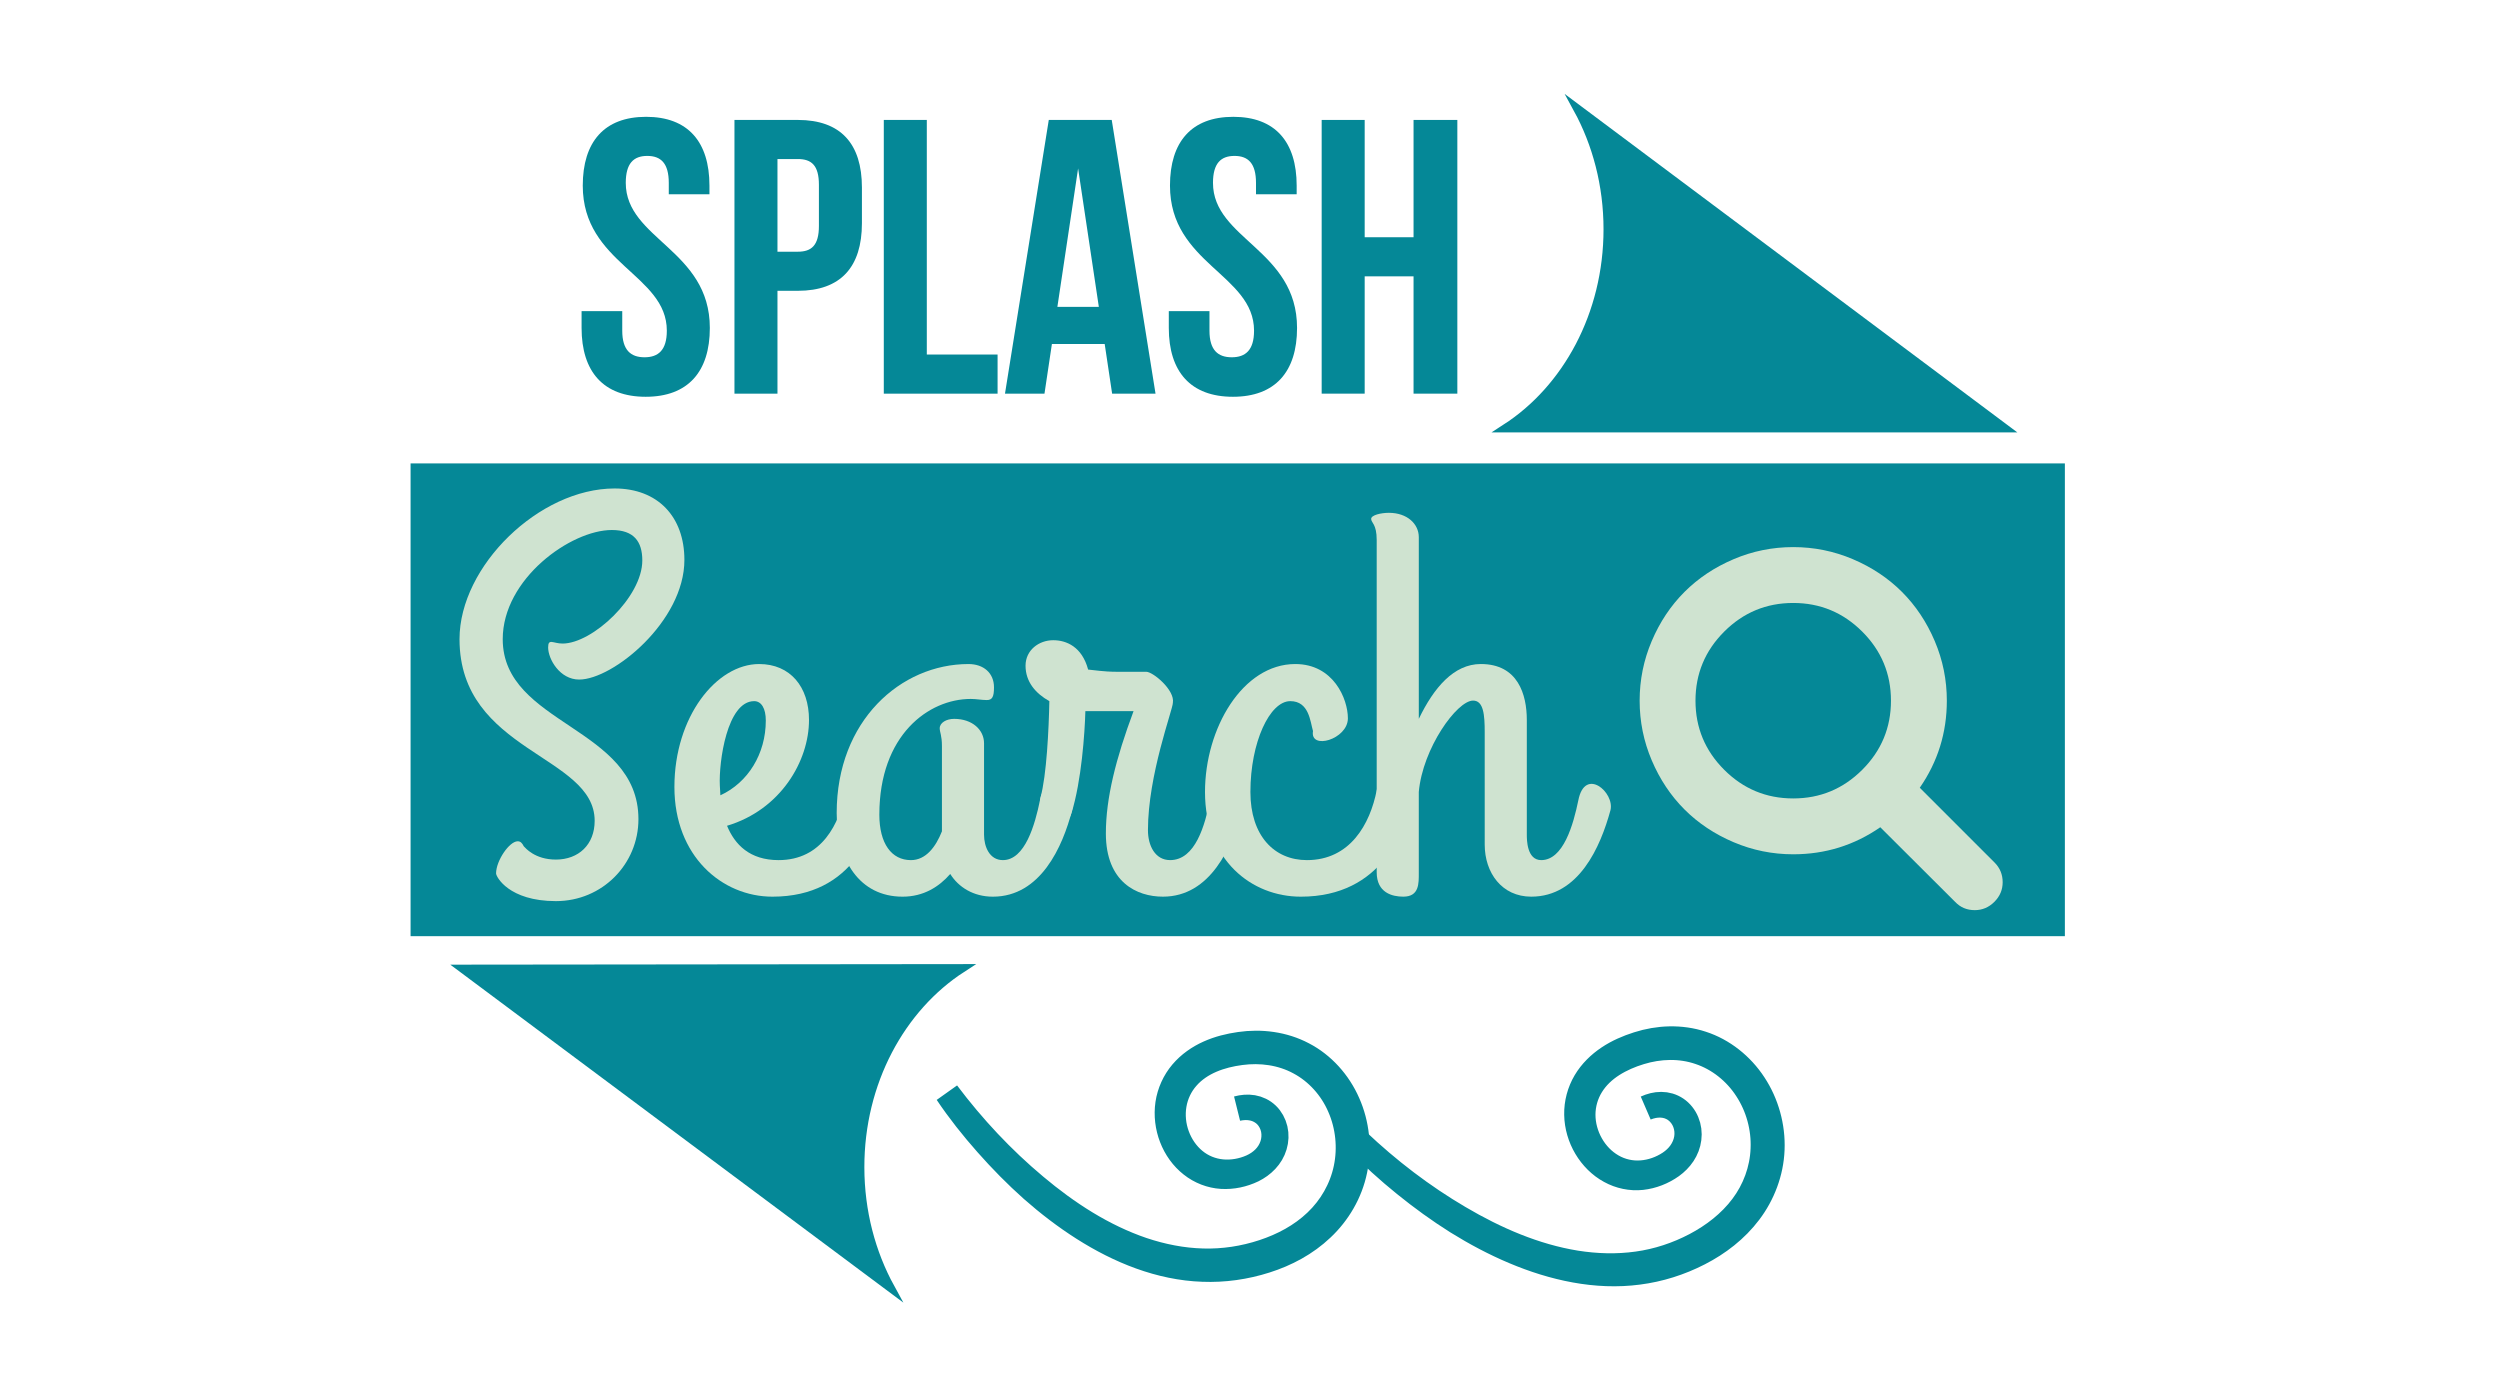 <?xml version="1.0" encoding="utf-8"?>
<!-- Generator: Adobe Illustrator 16.0.0, SVG Export Plug-In . SVG Version: 6.00 Build 0)  -->
<!DOCTYPE svg PUBLIC "-//W3C//DTD SVG 1.1//EN" "http://www.w3.org/Graphics/SVG/1.1/DTD/svg11.dtd">
<svg version="1.1" id="Layer_1" xmlns="http://www.w3.org/2000/svg" xmlns:xlink="http://www.w3.org/1999/xlink" x="0px" y="0px"
	 width="300px" height="168px" viewBox="0 0 300 168" enable-background="new 0 0 300 168" xml:space="preserve">
<path fill="#00556E" d="M191.857,135.944"/>
<rect x="49.269" y="55.609" fill="#058897" width="198.515" height="56.732"/>
<g>
	<path fill="#CFE3D0" d="M59.529,104.809c0-1.528,1.595-3.855,2.592-3.855c0.332,0,0.532,0.2,0.731,0.599
		c0.199,0.199,1.33,1.596,3.855,1.596c2.725,0,4.653-1.795,4.653-4.653c0-7.909-16.218-8.242-16.218-21.801
		c0-8.773,9.571-18.079,18.611-18.079c5.184,0,8.375,3.39,8.375,8.575c0,7.377-8.574,14.356-12.628,14.356
		c-2.327,0-3.723-2.459-3.723-3.855c0-1.13,0.599-0.465,1.729-0.465c3.589,0,9.571-5.583,9.571-9.97c0-2.26-0.997-3.656-3.656-3.656
		c-4.918,0-13.094,5.849-13.094,13.094c0,10.302,16.285,10.502,16.285,21.602c0,5.384-4.32,9.837-9.904,9.837
		C61.058,108.132,59.529,105.207,59.529,104.809z"/>
	<path fill="#CFE3D0" d="M87.244,99.093c0.93,2.26,2.725,4.121,6.181,4.121c5.185,0,7.312-4.32,8.109-8.375
		c0.599-2.991,4.321-1.662,4.055,0.664c-0.465,4.055-3.124,12.098-12.895,12.098c-6.049,0-11.765-4.853-11.765-13.161
		c0-8.441,5.051-14.755,10.169-14.755c3.722,0,5.982,2.725,5.982,6.713C97.081,91.315,93.691,97.165,87.244,99.093z M86.446,95.437
		c3.323-1.528,5.45-4.984,5.45-8.973c0-1.462-0.532-2.327-1.396-2.327c-3.257,0-4.254,7.312-4.121,10.103
		C86.38,94.64,86.446,95.038,86.446,95.437z"/>
	<path fill="#CFE3D0" d="M124.796,96.035c0.266-1.396,0.931-1.994,1.595-1.994c1.063,0,2.326,1.462,2.326,2.726
		c0,0.066,0,0.199-0.066,0.465c-1.13,4.387-3.789,10.369-9.505,10.369c-2.326,0-4.121-1.13-5.118-2.726
		c-1.33,1.529-3.19,2.726-5.716,2.726c-5.185,0-7.91-4.387-7.91-10.037c0-11.1,7.71-17.879,15.819-17.879
		c1.794,0,3.058,1.063,3.058,2.792c0,1.13-0.2,1.529-0.864,1.529c-0.598,0-1.263-0.133-1.927-0.133
		c-5.052,0-10.967,4.32-10.967,13.892c0,3.456,1.462,5.45,3.789,5.45c1.794,0,2.991-1.596,3.722-3.457V89.521
		c0-1.263-0.266-1.662-0.266-2.127c0-0.665,0.798-1.13,1.729-1.13c2.193,0,3.589,1.329,3.589,2.924v10.968
		c0,1.462,0.665,3.058,2.26,3.058C123.002,103.214,124.198,98.96,124.796,96.035z"/>
	<path fill="#CFE3D0" d="M132.704,100.023c0-4.254,1.196-8.974,3.323-14.689h-5.052h-0.731c-0.066,2.592-0.465,8.375-1.662,12.229
		c-0.864,2.792-4.32,0.399-3.722-1.86c0.731-2.659,0.997-8.176,1.063-11.566c-1.662-0.93-2.858-2.326-2.858-4.254
		c0-1.861,1.595-3.057,3.323-3.057c1.595,0,3.456,0.797,4.188,3.522c2.193,0.266,2.858,0.266,3.522,0.266h3.457
		c0.797,0,3.456,2.193,3.19,3.722c0,0.798-2.991,8.641-2.991,15.287c0,1.861,0.864,3.59,2.659,3.59c3.058,0,4.188-4.254,4.786-7.179
		c0.266-1.396,0.931-1.994,1.595-1.994c1.063,0,2.327,1.462,2.327,2.726c0,0.199-0.067,0.332-0.067,0.465
		c-1.196,4.387-3.789,10.369-9.504,10.369C136.426,107.601,132.704,105.872,132.704,100.023z"/>
	<path fill="#CFE3D0" d="M144.6,95.038c0-7.644,4.52-15.354,10.833-15.354c4.587,0,6.314,4.188,6.314,6.514
		c0,2.525-4.586,3.854-4.187,1.528c-0.333-1.13-0.466-3.589-2.726-3.589c-2.459,0-4.786,4.918-4.786,10.901
		c0,5.251,2.858,8.176,6.78,8.176c5.185,0,7.577-4.32,8.375-8.375c0.598-2.991,4.32-1.662,4.055,0.664
		c-0.466,4.055-3.391,12.098-13.161,12.098C150.183,107.601,144.6,103.214,144.6,95.038z"/>
	<path fill="#CFE3D0" d="M165.204,64.795c0-1.928-0.664-2.061-0.664-2.526s1.196-0.731,2.127-0.731c2.193,0,3.589,1.329,3.589,2.924
		v21.802c1.795-3.723,4.188-6.581,7.444-6.581c4.453,0,5.517,3.656,5.517,6.713v13.759c0,0.598,0,3.058,1.729,3.058
		c2.658,0,3.854-4.254,4.453-7.179c0.798-4.055,4.387-0.931,3.855,1.196c-1.197,4.387-3.789,10.369-9.505,10.369
		c-3.523,0-5.584-2.858-5.584-6.248V87.859c0-2.061-0.133-3.789-1.396-3.789c-1.928,0-6.049,5.716-6.514,10.967v9.704
		c0,1.263,0.066,2.858-1.861,2.858c-1.329,0-3.19-0.466-3.19-2.925V64.795z"/>
</g>
<g>
	<path fill="#CFE3D0" d="M240.32,105.867c0,0.907-0.332,1.692-0.995,2.355s-1.449,0.995-2.356,0.995
		c-0.942,0-1.728-0.332-2.356-0.995l-8.979-8.953c-3.124,2.164-6.606,3.246-10.446,3.246c-2.496,0-4.882-0.484-7.16-1.453
		c-2.277-0.969-4.241-2.277-5.891-3.927s-2.958-3.613-3.927-5.891c-0.969-2.278-1.453-4.664-1.453-7.161
		c0-2.496,0.484-4.882,1.453-7.16s2.277-4.241,3.927-5.891s3.613-2.958,5.891-3.927c2.278-0.969,4.664-1.453,7.16-1.453
		s4.883,0.484,7.161,1.453c2.277,0.969,4.241,2.278,5.891,3.927c1.648,1.649,2.958,3.613,3.927,5.891s1.453,4.665,1.453,7.16
		c0,3.84-1.083,7.322-3.247,10.446l8.98,8.98C239.997,104.156,240.32,104.941,240.32,105.867z M223.473,92.371
		c2.295-2.295,3.443-5.058,3.443-8.287c0-3.229-1.148-5.991-3.443-8.286c-2.295-2.295-5.057-3.442-8.286-3.442
		c-3.229,0-5.991,1.147-8.286,3.442c-2.295,2.295-3.442,5.058-3.442,8.286c0,3.229,1.147,5.992,3.442,8.287s5.058,3.442,8.286,3.442
		C218.416,95.813,221.178,94.666,223.473,92.371z"/>
</g>
<path fill="#058897" stroke="#058897" stroke-miterlimit="10" d="M189.295,13.043c2.297,4.201,3.628,9.157,3.628,14.468
	c0,10.237-4.936,19.16-12.246,23.878h59.903L189.295,13.043z"/>
<g>
	<path fill="#058897" d="M77.533,14.018c5.021,0,7.601,3.003,7.601,8.258v1.032h-4.88v-1.361c0-2.346-0.938-3.237-2.581-3.237
		s-2.581,0.892-2.581,3.237c0,6.757,10.088,8.024,10.088,17.408c0,5.255-2.627,8.258-7.695,8.258c-5.068,0-7.695-3.003-7.695-8.258
		v-2.018h4.88v2.346c0,2.346,1.032,3.19,2.674,3.19c1.643,0,2.675-0.844,2.675-3.19c0-6.757-10.088-8.023-10.088-17.408
		C69.932,17.021,72.513,14.018,77.533,14.018z"/>
	<path fill="#058897" d="M103.431,22.51v4.27c0,5.255-2.534,8.117-7.695,8.117h-2.44v12.34h-5.161V14.393h7.601
		C100.897,14.393,103.431,17.255,103.431,22.51z M93.296,19.085v11.12h2.44c1.642,0,2.534-0.751,2.534-3.097v-4.927
		c0-2.346-0.892-3.097-2.534-3.097H93.296z"/>
	<path fill="#058897" d="M106.056,14.393h5.161v28.153h8.493v4.692h-13.654V14.393z"/>
	<path fill="#058897" d="M138.663,47.237h-5.208l-0.892-5.959h-6.334l-0.891,5.959h-4.739l5.255-32.845h7.554L138.663,47.237z
		 M126.886,36.821h4.974l-2.487-16.61L126.886,36.821z"/>
	<path fill="#058897" d="M147.998,14.018c5.021,0,7.602,3.003,7.602,8.258v1.032h-4.88v-1.361c0-2.346-0.938-3.237-2.581-3.237
		s-2.581,0.892-2.581,3.237c0,6.757,10.088,8.024,10.088,17.408c0,5.255-2.628,8.258-7.695,8.258c-5.068,0-7.695-3.003-7.695-8.258
		v-2.018h4.88v2.346c0,2.346,1.032,3.19,2.674,3.19c1.643,0,2.675-0.844,2.675-3.19c0-6.757-10.088-8.023-10.088-17.408
		C140.396,17.021,142.978,14.018,147.998,14.018z"/>
	<path fill="#058897" d="M163.761,47.237H158.6V14.393h5.161v14.076h5.865V14.393h5.255v32.845h-5.255V33.161h-5.865V47.237z"/>
</g>
<path fill="#058897" stroke="#058897" stroke-miterlimit="10" d="M103.223,140.083c-0.011-10.239,4.918-19.167,12.226-23.891
	l-59.908,0.065l51.321,38.283C104.562,150.345,103.229,145.393,103.223,140.083z"/>
<g>
	<path fill="#058897" stroke="#058897" stroke-width="3" stroke-miterlimit="10" d="M148.483,133.025
		c0.61-0.136,1.248-0.167,1.854-0.029c0.606,0.131,1.176,0.437,1.61,0.887c0.435,0.449,0.735,1.037,0.86,1.661
		c0.121,0.622,0.074,1.279-0.125,1.874c-0.201,0.599-0.544,1.138-0.98,1.573c-0.436,0.437-0.952,0.776-1.512,1.029
		c-1.117,0.495-2.359,0.713-3.553,0.6c-1.203-0.112-2.363-0.579-3.301-1.356c-0.943-0.774-1.666-1.835-2.094-3.004
		c-0.43-1.17-0.56-2.461-0.352-3.686c0.205-1.221,0.752-2.366,1.556-3.273c0.798-0.917,1.829-1.595,2.939-2.071
		c1.107-0.473,2.305-0.759,3.507-0.916c2.406-0.321,4.896,0.015,7.025,1.171c2.135,1.136,3.873,3.058,4.857,5.349
		c1.005,2.287,1.271,4.917,0.754,7.365c-0.511,2.461-1.814,4.704-3.601,6.396c-1.788,1.706-4.007,2.881-6.335,3.648
		c-2.337,0.771-4.789,1.147-7.238,1.076c-2.455-0.062-4.9-0.546-7.252-1.336c-4.711-1.6-9.021-4.392-12.904-7.66
		c-3.907-3.27-7.438-7.039-10.548-11.171c1.445,2.154,3.061,4.183,4.771,6.116c1.711,1.936,3.52,3.776,5.437,5.483
		c1.932,1.704,3.975,3.269,6.136,4.644c2.162,1.373,4.445,2.551,6.854,3.419c2.396,0.864,4.921,1.414,7.476,1.501
		c2.554,0.102,5.128-0.263,7.572-1.045c2.441-0.774,4.807-2.021,6.735-3.854c1.937-1.82,3.395-4.268,3.945-6.972
		c0.566-2.692,0.264-5.574-0.844-8.075c-1.093-2.502-3.001-4.623-5.356-5.841c-2.35-1.241-5.055-1.569-7.602-1.2
		c-1.271,0.182-2.534,0.488-3.741,1.031c-1.193,0.535-2.32,1.311-3.205,2.355c-0.882,1.04-1.482,2.353-1.687,3.73
		c-0.201,1.379-0.025,2.8,0.467,4.075c0.492,1.281,1.307,2.423,2.358,3.247c1.045,0.832,2.331,1.326,3.629,1.406
		c1.301,0.075,2.591-0.2,3.765-0.764c0.582-0.29,1.127-0.675,1.583-1.163c0.459-0.485,0.816-1.081,1.008-1.731
		c0.198-0.654,0.227-1.363,0.072-2.025c-0.154-0.66-0.492-1.275-0.965-1.729c-0.479-0.459-1.081-0.744-1.707-0.852
		C149.727,132.8,149.084,132.86,148.483,133.025z"/>
	<path fill="#058897" stroke="#058897" stroke-width="3" stroke-miterlimit="10" d="M197.52,132.951
		c0.582-0.234,1.204-0.369,1.826-0.335c0.617,0.025,1.231,0.23,1.736,0.606c0.5,0.369,0.897,0.9,1.119,1.495
		c0.226,0.593,0.289,1.249,0.19,1.87c-0.098,0.621-0.353,1.21-0.707,1.71c-0.355,0.505-0.813,0.925-1.32,1.266
		c-1.019,0.674-2.207,1.098-3.405,1.181c-1.206,0.093-2.43-0.179-3.482-0.791c-1.058-0.604-1.947-1.528-2.56-2.616
		c-0.616-1.081-0.96-2.333-0.96-3.572c0-1.241,0.355-2.459,0.992-3.486c0.638-1.039,1.541-1.88,2.557-2.53
		c1.019-0.649,2.146-1.133,3.312-1.487c2.316-0.713,4.825-0.794,7.12-0.005c2.291,0.764,4.321,2.375,5.673,4.466
		c1.371,2.091,2.07,4.641,1.958,7.143c-0.091,2.512-1.003,4.94-2.483,6.901c-1.484,1.977-3.479,3.507-5.646,4.651
		c-2.178,1.146-4.534,1.923-6.962,2.258c-2.432,0.343-4.918,0.271-7.368-0.118c-4.913-0.797-9.625-2.836-14.001-5.416
		c-4.391-2.578-8.495-5.71-12.252-9.274c1.783,1.886,3.715,3.619,5.721,5.244c2.008,1.626,4.095,3.142,6.272,4.51
		c2.188,1.359,4.454,2.566,6.817,3.563c2.356,0.994,4.808,1.777,7.323,2.234c2.509,0.46,5.089,0.582,7.62,0.246
		c2.539-0.325,5.015-1.107,7.298-2.285c2.282-1.171,4.406-2.789,6.008-4.916c1.604-2.118,2.631-4.771,2.735-7.528
		c0.11-2.752-0.665-5.541-2.171-7.827c-1.491-2.283-3.724-4.062-6.248-4.875c-2.524-0.836-5.245-0.709-7.698,0.078
		c-1.226,0.391-2.42,0.9-3.516,1.633c-1.087,0.728-2.076,1.679-2.772,2.855c-0.693,1.172-1.073,2.565-1.042,3.959
		c0.022,1.393,0.432,2.767,1.13,3.941c0.7,1.18,1.69,2.174,2.863,2.812c1.168,0.647,2.516,0.924,3.815,0.786
		c1.291-0.144,2.52-0.626,3.582-1.377c0.53-0.381,1.003-0.849,1.373-1.406c0.367-0.555,0.623-1.203,0.703-1.878
		c0.088-0.677,0-1.382-0.265-2.01c-0.254-0.623-0.689-1.175-1.235-1.545c-0.548-0.373-1.188-0.554-1.825-0.554
		C198.711,132.523,198.09,132.688,197.52,132.951z"/>
</g>
<path fill="#0A6478" stroke="#00556E" stroke-miterlimit="10" d="M119.354,69.345"/>
</svg>
